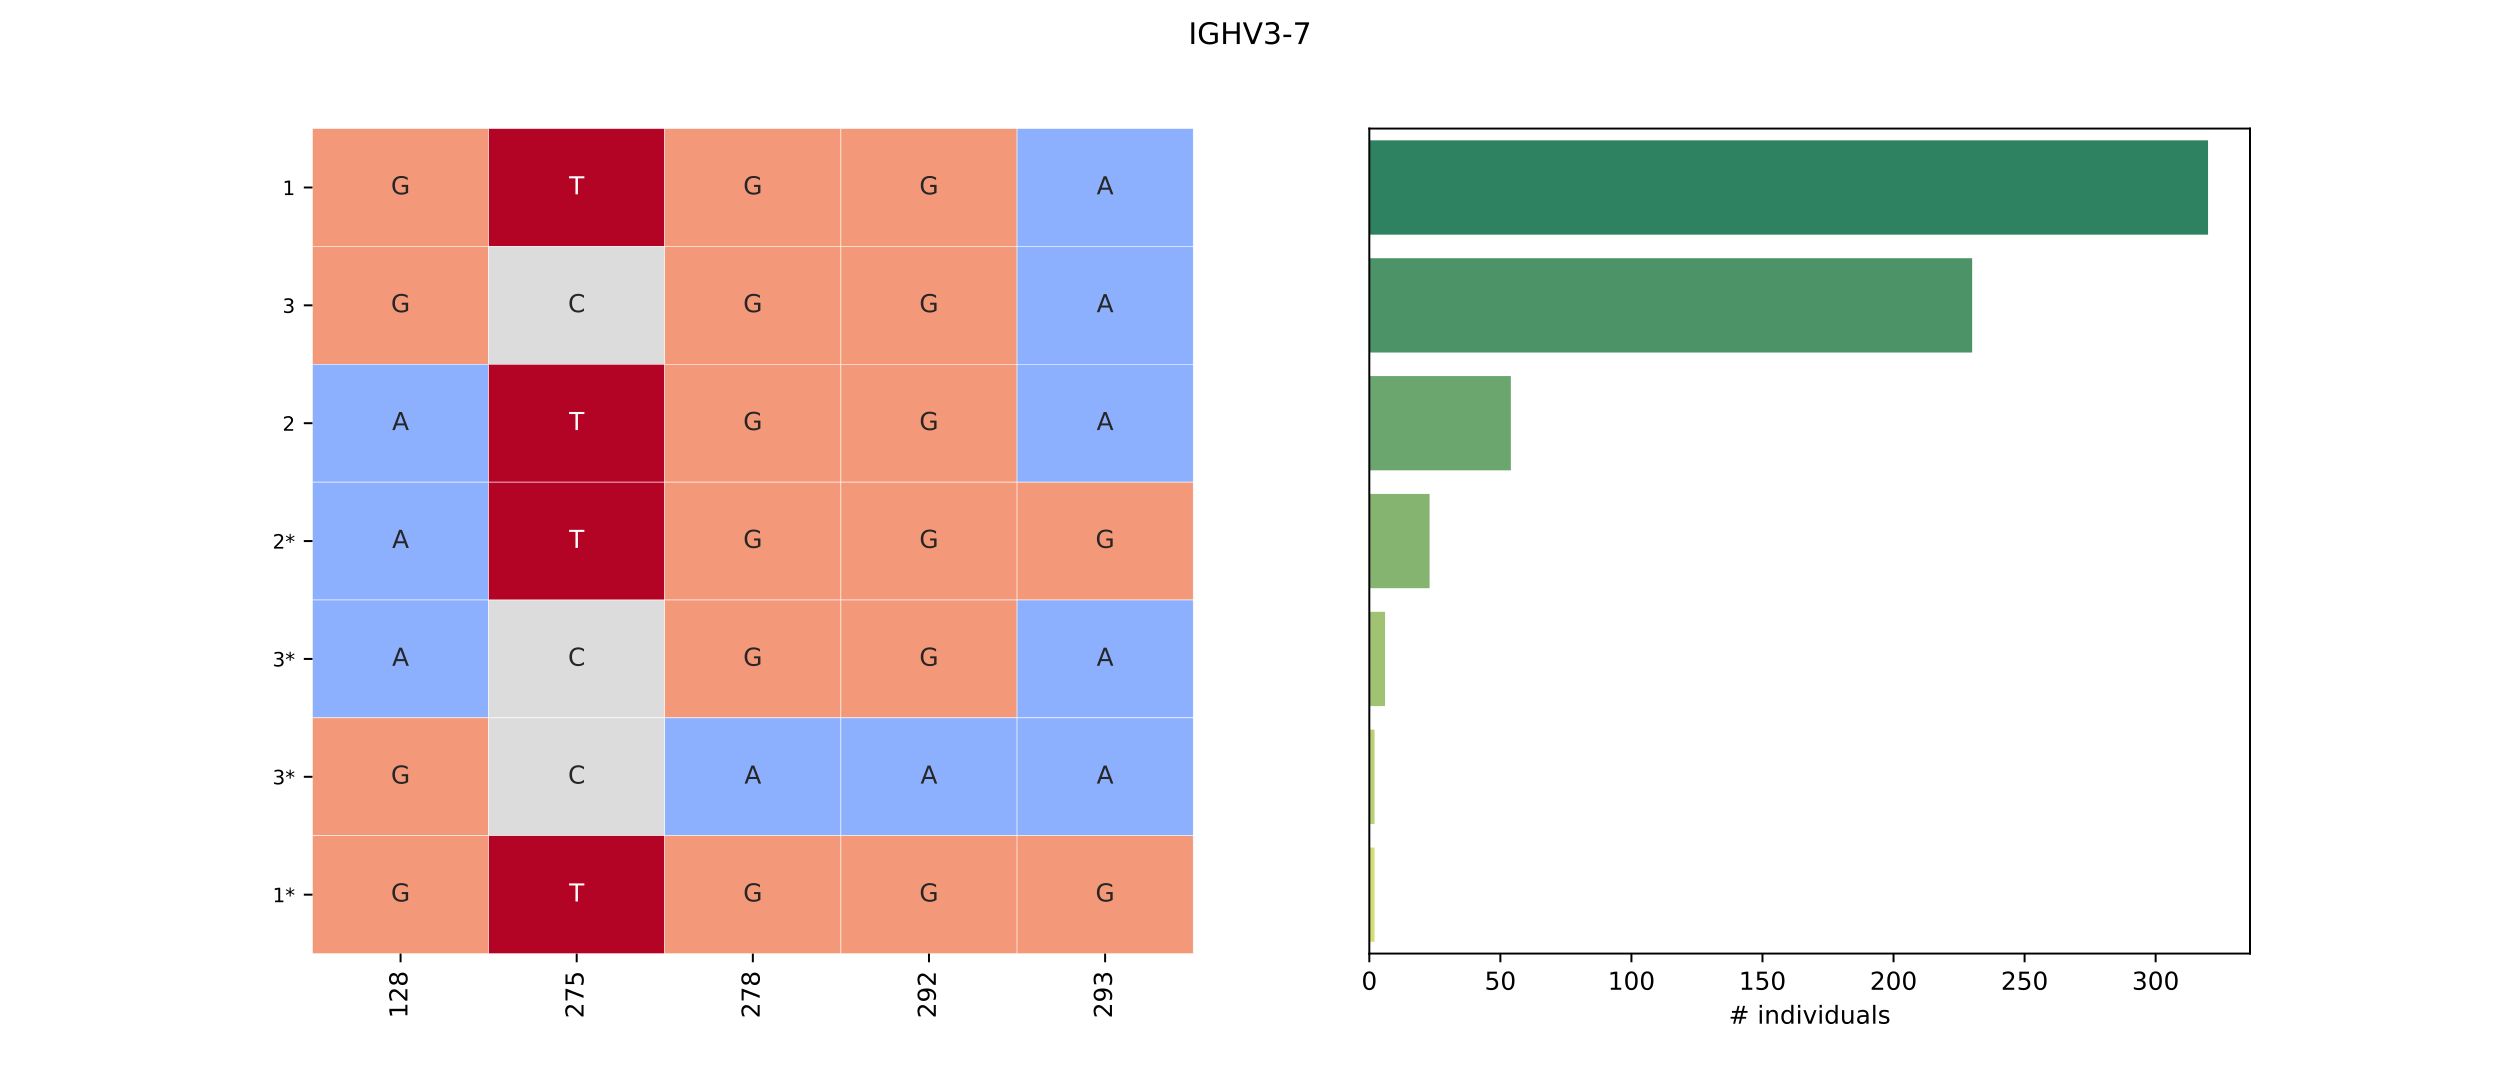 <?xml version="1.0" encoding="utf-8" standalone="no"?>
<!DOCTYPE svg PUBLIC "-//W3C//DTD SVG 1.1//EN"
  "http://www.w3.org/Graphics/SVG/1.1/DTD/svg11.dtd">
<!-- Created with matplotlib (https://matplotlib.org/) -->
<svg height="432pt" version="1.1" viewBox="0 0 1008 432" width="1008pt" xmlns="http://www.w3.org/2000/svg" xmlns:xlink="http://www.w3.org/1999/xlink">
 <defs>
  <style type="text/css">*{stroke-linecap:butt;stroke-linejoin:round;}</style>
 </defs>
 <g id="figure_1">
  <g id="patch_1">
   <path d="M 0 432 
L 1008 432 
L 1008 0 
L 0 0 
z
" style="fill:#ffffff;"/>
  </g>
  <g id="axes_1">
   <g id="patch_2">
    <path d="M 126 384.48 
L 481.091 384.48 
L 481.091 51.84 
L 126 51.84 
z
" style="fill:#ffffff;"/>
   </g>
   <g id="QuadMesh_1">
    <path clip-path="url(#p7ee09f2a8a)" d="M 126 51.84 
L 197.018 51.84 
L 197.018 99.36 
L 126 99.36 
L 126 51.84 
" style="fill:#f4987a;stroke:#ffffff;stroke-width:0.2;"/>
    <path clip-path="url(#p7ee09f2a8a)" d="M 197.018 51.84 
L 268.036 51.84 
L 268.036 99.36 
L 197.018 99.36 
L 197.018 51.84 
" style="fill:#b40426;stroke:#ffffff;stroke-width:0.2;"/>
    <path clip-path="url(#p7ee09f2a8a)" d="M 268.036 51.84 
L 339.055 51.84 
L 339.055 99.36 
L 268.036 99.36 
L 268.036 51.84 
" style="fill:#f4987a;stroke:#ffffff;stroke-width:0.2;"/>
    <path clip-path="url(#p7ee09f2a8a)" d="M 339.055 51.84 
L 410.073 51.84 
L 410.073 99.36 
L 339.055 99.36 
L 339.055 51.84 
" style="fill:#f4987a;stroke:#ffffff;stroke-width:0.2;"/>
    <path clip-path="url(#p7ee09f2a8a)" d="M 410.073 51.84 
L 481.091 51.84 
L 481.091 99.36 
L 410.073 99.36 
L 410.073 51.84 
" style="fill:#8db0fe;stroke:#ffffff;stroke-width:0.2;"/>
    <path clip-path="url(#p7ee09f2a8a)" d="M 126 99.36 
L 197.018 99.36 
L 197.018 146.88 
L 126 146.88 
L 126 99.36 
" style="fill:#f4987a;stroke:#ffffff;stroke-width:0.2;"/>
    <path clip-path="url(#p7ee09f2a8a)" d="M 197.018 99.36 
L 268.036 99.36 
L 268.036 146.88 
L 197.018 146.88 
L 197.018 99.36 
" style="fill:#dddcdc;stroke:#ffffff;stroke-width:0.2;"/>
    <path clip-path="url(#p7ee09f2a8a)" d="M 268.036 99.36 
L 339.055 99.36 
L 339.055 146.88 
L 268.036 146.88 
L 268.036 99.36 
" style="fill:#f4987a;stroke:#ffffff;stroke-width:0.2;"/>
    <path clip-path="url(#p7ee09f2a8a)" d="M 339.055 99.36 
L 410.073 99.36 
L 410.073 146.88 
L 339.055 146.88 
L 339.055 99.36 
" style="fill:#f4987a;stroke:#ffffff;stroke-width:0.2;"/>
    <path clip-path="url(#p7ee09f2a8a)" d="M 410.073 99.36 
L 481.091 99.36 
L 481.091 146.88 
L 410.073 146.88 
L 410.073 99.36 
" style="fill:#8db0fe;stroke:#ffffff;stroke-width:0.2;"/>
    <path clip-path="url(#p7ee09f2a8a)" d="M 126 146.88 
L 197.018 146.88 
L 197.018 194.4 
L 126 194.4 
L 126 146.88 
" style="fill:#8db0fe;stroke:#ffffff;stroke-width:0.2;"/>
    <path clip-path="url(#p7ee09f2a8a)" d="M 197.018 146.88 
L 268.036 146.88 
L 268.036 194.4 
L 197.018 194.4 
L 197.018 146.88 
" style="fill:#b40426;stroke:#ffffff;stroke-width:0.2;"/>
    <path clip-path="url(#p7ee09f2a8a)" d="M 268.036 146.88 
L 339.055 146.88 
L 339.055 194.4 
L 268.036 194.4 
L 268.036 146.88 
" style="fill:#f4987a;stroke:#ffffff;stroke-width:0.2;"/>
    <path clip-path="url(#p7ee09f2a8a)" d="M 339.055 146.88 
L 410.073 146.88 
L 410.073 194.4 
L 339.055 194.4 
L 339.055 146.88 
" style="fill:#f4987a;stroke:#ffffff;stroke-width:0.2;"/>
    <path clip-path="url(#p7ee09f2a8a)" d="M 410.073 146.88 
L 481.091 146.88 
L 481.091 194.4 
L 410.073 194.4 
L 410.073 146.88 
" style="fill:#8db0fe;stroke:#ffffff;stroke-width:0.2;"/>
    <path clip-path="url(#p7ee09f2a8a)" d="M 126 194.4 
L 197.018 194.4 
L 197.018 241.92 
L 126 241.92 
L 126 194.4 
" style="fill:#8db0fe;stroke:#ffffff;stroke-width:0.2;"/>
    <path clip-path="url(#p7ee09f2a8a)" d="M 197.018 194.4 
L 268.036 194.4 
L 268.036 241.92 
L 197.018 241.92 
L 197.018 194.4 
" style="fill:#b40426;stroke:#ffffff;stroke-width:0.2;"/>
    <path clip-path="url(#p7ee09f2a8a)" d="M 268.036 194.4 
L 339.055 194.4 
L 339.055 241.92 
L 268.036 241.92 
L 268.036 194.4 
" style="fill:#f4987a;stroke:#ffffff;stroke-width:0.2;"/>
    <path clip-path="url(#p7ee09f2a8a)" d="M 339.055 194.4 
L 410.073 194.4 
L 410.073 241.92 
L 339.055 241.92 
L 339.055 194.4 
" style="fill:#f4987a;stroke:#ffffff;stroke-width:0.2;"/>
    <path clip-path="url(#p7ee09f2a8a)" d="M 410.073 194.4 
L 481.091 194.4 
L 481.091 241.92 
L 410.073 241.92 
L 410.073 194.4 
" style="fill:#f4987a;stroke:#ffffff;stroke-width:0.2;"/>
    <path clip-path="url(#p7ee09f2a8a)" d="M 126 241.92 
L 197.018 241.92 
L 197.018 289.44 
L 126 289.44 
L 126 241.92 
" style="fill:#8db0fe;stroke:#ffffff;stroke-width:0.2;"/>
    <path clip-path="url(#p7ee09f2a8a)" d="M 197.018 241.92 
L 268.036 241.92 
L 268.036 289.44 
L 197.018 289.44 
L 197.018 241.92 
" style="fill:#dddcdc;stroke:#ffffff;stroke-width:0.2;"/>
    <path clip-path="url(#p7ee09f2a8a)" d="M 268.036 241.92 
L 339.055 241.92 
L 339.055 289.44 
L 268.036 289.44 
L 268.036 241.92 
" style="fill:#f4987a;stroke:#ffffff;stroke-width:0.2;"/>
    <path clip-path="url(#p7ee09f2a8a)" d="M 339.055 241.92 
L 410.073 241.92 
L 410.073 289.44 
L 339.055 289.44 
L 339.055 241.92 
" style="fill:#f4987a;stroke:#ffffff;stroke-width:0.2;"/>
    <path clip-path="url(#p7ee09f2a8a)" d="M 410.073 241.92 
L 481.091 241.92 
L 481.091 289.44 
L 410.073 289.44 
L 410.073 241.92 
" style="fill:#8db0fe;stroke:#ffffff;stroke-width:0.2;"/>
    <path clip-path="url(#p7ee09f2a8a)" d="M 126 289.44 
L 197.018 289.44 
L 197.018 336.96 
L 126 336.96 
L 126 289.44 
" style="fill:#f4987a;stroke:#ffffff;stroke-width:0.2;"/>
    <path clip-path="url(#p7ee09f2a8a)" d="M 197.018 289.44 
L 268.036 289.44 
L 268.036 336.96 
L 197.018 336.96 
L 197.018 289.44 
" style="fill:#dddcdc;stroke:#ffffff;stroke-width:0.2;"/>
    <path clip-path="url(#p7ee09f2a8a)" d="M 268.036 289.44 
L 339.055 289.44 
L 339.055 336.96 
L 268.036 336.96 
L 268.036 289.44 
" style="fill:#8db0fe;stroke:#ffffff;stroke-width:0.2;"/>
    <path clip-path="url(#p7ee09f2a8a)" d="M 339.055 289.44 
L 410.073 289.44 
L 410.073 336.96 
L 339.055 336.96 
L 339.055 289.44 
" style="fill:#8db0fe;stroke:#ffffff;stroke-width:0.2;"/>
    <path clip-path="url(#p7ee09f2a8a)" d="M 410.073 289.44 
L 481.091 289.44 
L 481.091 336.96 
L 410.073 336.96 
L 410.073 289.44 
" style="fill:#8db0fe;stroke:#ffffff;stroke-width:0.2;"/>
    <path clip-path="url(#p7ee09f2a8a)" d="M 126 336.96 
L 197.018 336.96 
L 197.018 384.48 
L 126 384.48 
L 126 336.96 
" style="fill:#f4987a;stroke:#ffffff;stroke-width:0.2;"/>
    <path clip-path="url(#p7ee09f2a8a)" d="M 197.018 336.96 
L 268.036 336.96 
L 268.036 384.48 
L 197.018 384.48 
L 197.018 336.96 
" style="fill:#b40426;stroke:#ffffff;stroke-width:0.2;"/>
    <path clip-path="url(#p7ee09f2a8a)" d="M 268.036 336.96 
L 339.055 336.96 
L 339.055 384.48 
L 268.036 384.48 
L 268.036 336.96 
" style="fill:#f4987a;stroke:#ffffff;stroke-width:0.2;"/>
    <path clip-path="url(#p7ee09f2a8a)" d="M 339.055 336.96 
L 410.073 336.96 
L 410.073 384.48 
L 339.055 384.48 
L 339.055 336.96 
" style="fill:#f4987a;stroke:#ffffff;stroke-width:0.2;"/>
    <path clip-path="url(#p7ee09f2a8a)" d="M 410.073 336.96 
L 481.091 336.96 
L 481.091 384.48 
L 410.073 384.48 
L 410.073 336.96 
" style="fill:#f4987a;stroke:#ffffff;stroke-width:0.2;"/>
   </g>
   <g id="matplotlib.axis_1">
    <g id="xtick_1">
     <g id="line2d_1">
      <defs>
       <path d="M 0 0 
L 0 3.5 
" id="medfc2a1172" style="stroke:#000000;stroke-width:0.8;"/>
      </defs>
      <g>
       <use style="stroke:#000000;stroke-width:0.8;" x="161.509" xlink:href="#medfc2a1172" y="384.48"/>
      </g>
     </g>
     <g id="text_1">
      <!-- 128 -->
      <g transform="translate(164.268 410.567)rotate(-90)scale(0.1 -0.1)">
       <defs>
        <path d="M 12.406 8.297 
L 28.516 8.297 
L 28.516 63.922 
L 10.984 60.406 
L 10.984 69.391 
L 28.422 72.906 
L 38.281 72.906 
L 38.281 8.297 
L 54.391 8.297 
L 54.391 0 
L 12.406 0 
z
" id="DejaVuSans-49"/>
        <path d="M 19.188 8.297 
L 53.609 8.297 
L 53.609 0 
L 7.328 0 
L 7.328 8.297 
Q 12.938 14.109 22.625 23.891 
Q 32.328 33.688 34.812 36.531 
Q 39.547 41.844 41.422 45.531 
Q 43.312 49.219 43.312 52.781 
Q 43.312 58.594 39.234 62.25 
Q 35.156 65.922 28.609 65.922 
Q 23.969 65.922 18.812 64.312 
Q 13.672 62.703 7.812 59.422 
L 7.812 69.391 
Q 13.766 71.781 18.938 73 
Q 24.125 74.219 28.422 74.219 
Q 39.75 74.219 46.484 68.547 
Q 53.219 62.891 53.219 53.422 
Q 53.219 48.922 51.531 44.891 
Q 49.859 40.875 45.406 35.406 
Q 44.188 33.984 37.641 27.219 
Q 31.109 20.453 19.188 8.297 
z
" id="DejaVuSans-50"/>
        <path d="M 31.781 34.625 
Q 24.75 34.625 20.719 30.859 
Q 16.703 27.094 16.703 20.516 
Q 16.703 13.922 20.719 10.156 
Q 24.75 6.391 31.781 6.391 
Q 38.812 6.391 42.859 10.172 
Q 46.922 13.969 46.922 20.516 
Q 46.922 27.094 42.891 30.859 
Q 38.875 34.625 31.781 34.625 
z
M 21.922 38.812 
Q 15.578 40.375 12.031 44.719 
Q 8.5 49.078 8.5 55.328 
Q 8.5 64.062 14.719 69.141 
Q 20.953 74.219 31.781 74.219 
Q 42.672 74.219 48.875 69.141 
Q 55.078 64.062 55.078 55.328 
Q 55.078 49.078 51.531 44.719 
Q 48 40.375 41.703 38.812 
Q 48.828 37.156 52.797 32.312 
Q 56.781 27.484 56.781 20.516 
Q 56.781 9.906 50.312 4.234 
Q 43.844 -1.422 31.781 -1.422 
Q 19.734 -1.422 13.25 4.234 
Q 6.781 9.906 6.781 20.516 
Q 6.781 27.484 10.781 32.312 
Q 14.797 37.156 21.922 38.812 
z
M 18.312 54.391 
Q 18.312 48.734 21.844 45.562 
Q 25.391 42.391 31.781 42.391 
Q 38.141 42.391 41.719 45.562 
Q 45.312 48.734 45.312 54.391 
Q 45.312 60.062 41.719 63.234 
Q 38.141 66.406 31.781 66.406 
Q 25.391 66.406 21.844 63.234 
Q 18.312 60.062 18.312 54.391 
z
" id="DejaVuSans-56"/>
       </defs>
       <use xlink:href="#DejaVuSans-49"/>
       <use x="63.623" xlink:href="#DejaVuSans-50"/>
       <use x="127.246" xlink:href="#DejaVuSans-56"/>
      </g>
     </g>
    </g>
    <g id="xtick_2">
     <g id="line2d_2">
      <g>
       <use style="stroke:#000000;stroke-width:0.8;" x="232.527" xlink:href="#medfc2a1172" y="384.48"/>
      </g>
     </g>
     <g id="text_2">
      <!-- 275 -->
      <g transform="translate(235.287 410.567)rotate(-90)scale(0.1 -0.1)">
       <defs>
        <path d="M 8.203 72.906 
L 55.078 72.906 
L 55.078 68.703 
L 28.609 0 
L 18.312 0 
L 43.219 64.594 
L 8.203 64.594 
z
" id="DejaVuSans-55"/>
        <path d="M 10.797 72.906 
L 49.516 72.906 
L 49.516 64.594 
L 19.828 64.594 
L 19.828 46.734 
Q 21.969 47.469 24.109 47.828 
Q 26.266 48.188 28.422 48.188 
Q 40.625 48.188 47.75 41.5 
Q 54.891 34.812 54.891 23.391 
Q 54.891 11.625 47.562 5.094 
Q 40.234 -1.422 26.906 -1.422 
Q 22.312 -1.422 17.547 -0.641 
Q 12.797 0.141 7.719 1.703 
L 7.719 11.625 
Q 12.109 9.234 16.797 8.062 
Q 21.484 6.891 26.703 6.891 
Q 35.156 6.891 40.078 11.328 
Q 45.016 15.766 45.016 23.391 
Q 45.016 31 40.078 35.438 
Q 35.156 39.891 26.703 39.891 
Q 22.75 39.891 18.812 39.016 
Q 14.891 38.141 10.797 36.281 
z
" id="DejaVuSans-53"/>
       </defs>
       <use xlink:href="#DejaVuSans-50"/>
       <use x="63.623" xlink:href="#DejaVuSans-55"/>
       <use x="127.246" xlink:href="#DejaVuSans-53"/>
      </g>
     </g>
    </g>
    <g id="xtick_3">
     <g id="line2d_3">
      <g>
       <use style="stroke:#000000;stroke-width:0.8;" x="303.545" xlink:href="#medfc2a1172" y="384.48"/>
      </g>
     </g>
     <g id="text_3">
      <!-- 278 -->
      <g transform="translate(306.305 410.567)rotate(-90)scale(0.1 -0.1)">
       <use xlink:href="#DejaVuSans-50"/>
       <use x="63.623" xlink:href="#DejaVuSans-55"/>
       <use x="127.246" xlink:href="#DejaVuSans-56"/>
      </g>
     </g>
    </g>
    <g id="xtick_4">
     <g id="line2d_4">
      <g>
       <use style="stroke:#000000;stroke-width:0.8;" x="374.564" xlink:href="#medfc2a1172" y="384.48"/>
      </g>
     </g>
     <g id="text_4">
      <!-- 292 -->
      <g transform="translate(377.323 410.567)rotate(-90)scale(0.1 -0.1)">
       <defs>
        <path d="M 10.984 1.516 
L 10.984 10.5 
Q 14.703 8.734 18.5 7.812 
Q 22.312 6.891 25.984 6.891 
Q 35.75 6.891 40.891 13.453 
Q 46.047 20.016 46.781 33.406 
Q 43.953 29.203 39.594 26.953 
Q 35.25 24.703 29.984 24.703 
Q 19.047 24.703 12.672 31.312 
Q 6.297 37.938 6.297 49.422 
Q 6.297 60.641 12.938 67.422 
Q 19.578 74.219 30.609 74.219 
Q 43.266 74.219 49.922 64.516 
Q 56.594 54.828 56.594 36.375 
Q 56.594 19.141 48.406 8.859 
Q 40.234 -1.422 26.422 -1.422 
Q 22.703 -1.422 18.891 -0.688 
Q 15.094 0.047 10.984 1.516 
z
M 30.609 32.422 
Q 37.25 32.422 41.125 36.953 
Q 45.016 41.5 45.016 49.422 
Q 45.016 57.281 41.125 61.844 
Q 37.25 66.406 30.609 66.406 
Q 23.969 66.406 20.094 61.844 
Q 16.219 57.281 16.219 49.422 
Q 16.219 41.5 20.094 36.953 
Q 23.969 32.422 30.609 32.422 
z
" id="DejaVuSans-57"/>
       </defs>
       <use xlink:href="#DejaVuSans-50"/>
       <use x="63.623" xlink:href="#DejaVuSans-57"/>
       <use x="127.246" xlink:href="#DejaVuSans-50"/>
      </g>
     </g>
    </g>
    <g id="xtick_5">
     <g id="line2d_5">
      <g>
       <use style="stroke:#000000;stroke-width:0.8;" x="445.582" xlink:href="#medfc2a1172" y="384.48"/>
      </g>
     </g>
     <g id="text_5">
      <!-- 293 -->
      <g transform="translate(448.341 410.567)rotate(-90)scale(0.1 -0.1)">
       <defs>
        <path d="M 40.578 39.312 
Q 47.656 37.797 51.625 33 
Q 55.609 28.219 55.609 21.188 
Q 55.609 10.406 48.188 4.484 
Q 40.766 -1.422 27.094 -1.422 
Q 22.516 -1.422 17.656 -0.516 
Q 12.797 0.391 7.625 2.203 
L 7.625 11.719 
Q 11.719 9.328 16.594 8.109 
Q 21.484 6.891 26.812 6.891 
Q 36.078 6.891 40.938 10.547 
Q 45.797 14.203 45.797 21.188 
Q 45.797 27.641 41.281 31.266 
Q 36.766 34.906 28.719 34.906 
L 20.219 34.906 
L 20.219 43.016 
L 29.109 43.016 
Q 36.375 43.016 40.234 45.922 
Q 44.094 48.828 44.094 54.297 
Q 44.094 59.906 40.109 62.906 
Q 36.141 65.922 28.719 65.922 
Q 24.656 65.922 20.016 65.031 
Q 15.375 64.156 9.812 62.312 
L 9.812 71.094 
Q 15.438 72.656 20.344 73.438 
Q 25.25 74.219 29.594 74.219 
Q 40.828 74.219 47.359 69.109 
Q 53.906 64.016 53.906 55.328 
Q 53.906 49.266 50.438 45.094 
Q 46.969 40.922 40.578 39.312 
z
" id="DejaVuSans-51"/>
       </defs>
       <use xlink:href="#DejaVuSans-50"/>
       <use x="63.623" xlink:href="#DejaVuSans-57"/>
       <use x="127.246" xlink:href="#DejaVuSans-51"/>
      </g>
     </g>
    </g>
   </g>
   <g id="matplotlib.axis_2">
    <g id="ytick_1">
     <g id="line2d_6">
      <defs>
       <path d="M 0 0 
L -3.5 0 
" id="m02f286078f" style="stroke:#000000;stroke-width:0.8;"/>
      </defs>
      <g>
       <use style="stroke:#000000;stroke-width:0.8;" x="126" xlink:href="#m02f286078f" y="75.6"/>
      </g>
     </g>
     <g id="text_6">
      <!-- 1 -->
      <g transform="translate(113.91 78.639)scale(0.08 -0.08)">
       <use xlink:href="#DejaVuSans-49"/>
      </g>
     </g>
    </g>
    <g id="ytick_2">
     <g id="line2d_7">
      <g>
       <use style="stroke:#000000;stroke-width:0.8;" x="126" xlink:href="#m02f286078f" y="123.12"/>
      </g>
     </g>
     <g id="text_7">
      <!-- 3 -->
      <g transform="translate(113.91 126.159)scale(0.08 -0.08)">
       <use xlink:href="#DejaVuSans-51"/>
      </g>
     </g>
    </g>
    <g id="ytick_3">
     <g id="line2d_8">
      <g>
       <use style="stroke:#000000;stroke-width:0.8;" x="126" xlink:href="#m02f286078f" y="170.64"/>
      </g>
     </g>
     <g id="text_8">
      <!-- 2 -->
      <g transform="translate(113.91 173.679)scale(0.08 -0.08)">
       <use xlink:href="#DejaVuSans-50"/>
      </g>
     </g>
    </g>
    <g id="ytick_4">
     <g id="line2d_9">
      <g>
       <use style="stroke:#000000;stroke-width:0.8;" x="126" xlink:href="#m02f286078f" y="218.16"/>
      </g>
     </g>
     <g id="text_9">
      <!-- 2* -->
      <g transform="translate(109.91 221.199)scale(0.08 -0.08)">
       <defs>
        <path d="M 47.016 60.891 
L 29.5 51.422 
L 47.016 41.891 
L 44.188 37.109 
L 27.781 47.016 
L 27.781 28.609 
L 22.219 28.609 
L 22.219 47.016 
L 5.812 37.109 
L 2.984 41.891 
L 20.516 51.422 
L 2.984 60.891 
L 5.812 65.719 
L 22.219 55.812 
L 22.219 74.219 
L 27.781 74.219 
L 27.781 55.812 
L 44.188 65.719 
z
" id="DejaVuSans-42"/>
       </defs>
       <use xlink:href="#DejaVuSans-50"/>
       <use x="63.623" xlink:href="#DejaVuSans-42"/>
      </g>
     </g>
    </g>
    <g id="ytick_5">
     <g id="line2d_10">
      <g>
       <use style="stroke:#000000;stroke-width:0.8;" x="126" xlink:href="#m02f286078f" y="265.68"/>
      </g>
     </g>
     <g id="text_10">
      <!-- 3* -->
      <g transform="translate(109.91 268.719)scale(0.08 -0.08)">
       <use xlink:href="#DejaVuSans-51"/>
       <use x="63.623" xlink:href="#DejaVuSans-42"/>
      </g>
     </g>
    </g>
    <g id="ytick_6">
     <g id="line2d_11">
      <g>
       <use style="stroke:#000000;stroke-width:0.8;" x="126" xlink:href="#m02f286078f" y="313.2"/>
      </g>
     </g>
     <g id="text_11">
      <!-- 3* -->
      <g transform="translate(109.91 316.239)scale(0.08 -0.08)">
       <use xlink:href="#DejaVuSans-51"/>
       <use x="63.623" xlink:href="#DejaVuSans-42"/>
      </g>
     </g>
    </g>
    <g id="ytick_7">
     <g id="line2d_12">
      <g>
       <use style="stroke:#000000;stroke-width:0.8;" x="126" xlink:href="#m02f286078f" y="360.72"/>
      </g>
     </g>
     <g id="text_12">
      <!-- 1* -->
      <g transform="translate(109.91 363.759)scale(0.08 -0.08)">
       <use xlink:href="#DejaVuSans-49"/>
       <use x="63.623" xlink:href="#DejaVuSans-42"/>
      </g>
     </g>
    </g>
   </g>
   <g id="text_13">
    <!-- G -->
    <g style="fill:#262626;" transform="translate(157.635 78.359)scale(0.1 -0.1)">
     <defs>
      <path d="M 59.516 10.406 
L 59.516 29.984 
L 43.406 29.984 
L 43.406 38.094 
L 69.281 38.094 
L 69.281 6.781 
Q 63.578 2.734 56.688 0.656 
Q 49.812 -1.422 42 -1.422 
Q 24.906 -1.422 15.25 8.562 
Q 5.609 18.562 5.609 36.375 
Q 5.609 54.25 15.25 64.234 
Q 24.906 74.219 42 74.219 
Q 49.125 74.219 55.547 72.453 
Q 61.969 70.703 67.391 67.281 
L 67.391 56.781 
Q 61.922 61.422 55.766 63.766 
Q 49.609 66.109 42.828 66.109 
Q 29.438 66.109 22.719 58.641 
Q 16.016 51.172 16.016 36.375 
Q 16.016 21.625 22.719 14.156 
Q 29.438 6.688 42.828 6.688 
Q 48.047 6.688 52.141 7.594 
Q 56.25 8.5 59.516 10.406 
z
" id="DejaVuSans-71"/>
     </defs>
     <use xlink:href="#DejaVuSans-71"/>
    </g>
   </g>
   <g id="text_14">
    <!-- T -->
    <g style="fill:#ffffff;" transform="translate(229.473 78.359)scale(0.1 -0.1)">
     <defs>
      <path d="M -0.297 72.906 
L 61.375 72.906 
L 61.375 64.594 
L 35.5 64.594 
L 35.5 0 
L 25.594 0 
L 25.594 64.594 
L -0.297 64.594 
z
" id="DejaVuSans-84"/>
     </defs>
     <use xlink:href="#DejaVuSans-84"/>
    </g>
   </g>
   <g id="text_15">
    <!-- G -->
    <g style="fill:#262626;" transform="translate(299.671 78.359)scale(0.1 -0.1)">
     <use xlink:href="#DejaVuSans-71"/>
    </g>
   </g>
   <g id="text_16">
    <!-- G -->
    <g style="fill:#262626;" transform="translate(370.689 78.359)scale(0.1 -0.1)">
     <use xlink:href="#DejaVuSans-71"/>
    </g>
   </g>
   <g id="text_17">
    <!-- A -->
    <g style="fill:#262626;" transform="translate(442.162 78.359)scale(0.1 -0.1)">
     <defs>
      <path d="M 34.188 63.188 
L 20.797 26.906 
L 47.609 26.906 
z
M 28.609 72.906 
L 39.797 72.906 
L 67.578 0 
L 57.328 0 
L 50.688 18.703 
L 17.828 18.703 
L 11.188 0 
L 0.781 0 
z
" id="DejaVuSans-65"/>
     </defs>
     <use xlink:href="#DejaVuSans-65"/>
    </g>
   </g>
   <g id="text_18">
    <!-- G -->
    <g style="fill:#262626;" transform="translate(157.635 125.879)scale(0.1 -0.1)">
     <use xlink:href="#DejaVuSans-71"/>
    </g>
   </g>
   <g id="text_19">
    <!-- C -->
    <g style="fill:#262626;" transform="translate(229.036 125.879)scale(0.1 -0.1)">
     <defs>
      <path d="M 64.406 67.281 
L 64.406 56.891 
Q 59.422 61.531 53.781 63.812 
Q 48.141 66.109 41.797 66.109 
Q 29.297 66.109 22.656 58.469 
Q 16.016 50.828 16.016 36.375 
Q 16.016 21.969 22.656 14.328 
Q 29.297 6.688 41.797 6.688 
Q 48.141 6.688 53.781 8.984 
Q 59.422 11.281 64.406 15.922 
L 64.406 5.609 
Q 59.234 2.094 53.438 0.328 
Q 47.656 -1.422 41.219 -1.422 
Q 24.656 -1.422 15.125 8.703 
Q 5.609 18.844 5.609 36.375 
Q 5.609 53.953 15.125 64.078 
Q 24.656 74.219 41.219 74.219 
Q 47.75 74.219 53.531 72.484 
Q 59.328 70.75 64.406 67.281 
z
" id="DejaVuSans-67"/>
     </defs>
     <use xlink:href="#DejaVuSans-67"/>
    </g>
   </g>
   <g id="text_20">
    <!-- G -->
    <g style="fill:#262626;" transform="translate(299.671 125.879)scale(0.1 -0.1)">
     <use xlink:href="#DejaVuSans-71"/>
    </g>
   </g>
   <g id="text_21">
    <!-- G -->
    <g style="fill:#262626;" transform="translate(370.689 125.879)scale(0.1 -0.1)">
     <use xlink:href="#DejaVuSans-71"/>
    </g>
   </g>
   <g id="text_22">
    <!-- A -->
    <g style="fill:#262626;" transform="translate(442.162 125.879)scale(0.1 -0.1)">
     <use xlink:href="#DejaVuSans-65"/>
    </g>
   </g>
   <g id="text_23">
    <!-- A -->
    <g style="fill:#262626;" transform="translate(158.089 173.399)scale(0.1 -0.1)">
     <use xlink:href="#DejaVuSans-65"/>
    </g>
   </g>
   <g id="text_24">
    <!-- T -->
    <g style="fill:#ffffff;" transform="translate(229.473 173.399)scale(0.1 -0.1)">
     <use xlink:href="#DejaVuSans-84"/>
    </g>
   </g>
   <g id="text_25">
    <!-- G -->
    <g style="fill:#262626;" transform="translate(299.671 173.399)scale(0.1 -0.1)">
     <use xlink:href="#DejaVuSans-71"/>
    </g>
   </g>
   <g id="text_26">
    <!-- G -->
    <g style="fill:#262626;" transform="translate(370.689 173.399)scale(0.1 -0.1)">
     <use xlink:href="#DejaVuSans-71"/>
    </g>
   </g>
   <g id="text_27">
    <!-- A -->
    <g style="fill:#262626;" transform="translate(442.162 173.399)scale(0.1 -0.1)">
     <use xlink:href="#DejaVuSans-65"/>
    </g>
   </g>
   <g id="text_28">
    <!-- A -->
    <g style="fill:#262626;" transform="translate(158.089 220.919)scale(0.1 -0.1)">
     <use xlink:href="#DejaVuSans-65"/>
    </g>
   </g>
   <g id="text_29">
    <!-- T -->
    <g style="fill:#ffffff;" transform="translate(229.473 220.919)scale(0.1 -0.1)">
     <use xlink:href="#DejaVuSans-84"/>
    </g>
   </g>
   <g id="text_30">
    <!-- G -->
    <g style="fill:#262626;" transform="translate(299.671 220.919)scale(0.1 -0.1)">
     <use xlink:href="#DejaVuSans-71"/>
    </g>
   </g>
   <g id="text_31">
    <!-- G -->
    <g style="fill:#262626;" transform="translate(370.689 220.919)scale(0.1 -0.1)">
     <use xlink:href="#DejaVuSans-71"/>
    </g>
   </g>
   <g id="text_32">
    <!-- G -->
    <g style="fill:#262626;" transform="translate(441.708 220.919)scale(0.1 -0.1)">
     <use xlink:href="#DejaVuSans-71"/>
    </g>
   </g>
   <g id="text_33">
    <!-- A -->
    <g style="fill:#262626;" transform="translate(158.089 268.439)scale(0.1 -0.1)">
     <use xlink:href="#DejaVuSans-65"/>
    </g>
   </g>
   <g id="text_34">
    <!-- C -->
    <g style="fill:#262626;" transform="translate(229.036 268.439)scale(0.1 -0.1)">
     <use xlink:href="#DejaVuSans-67"/>
    </g>
   </g>
   <g id="text_35">
    <!-- G -->
    <g style="fill:#262626;" transform="translate(299.671 268.439)scale(0.1 -0.1)">
     <use xlink:href="#DejaVuSans-71"/>
    </g>
   </g>
   <g id="text_36">
    <!-- G -->
    <g style="fill:#262626;" transform="translate(370.689 268.439)scale(0.1 -0.1)">
     <use xlink:href="#DejaVuSans-71"/>
    </g>
   </g>
   <g id="text_37">
    <!-- A -->
    <g style="fill:#262626;" transform="translate(442.162 268.439)scale(0.1 -0.1)">
     <use xlink:href="#DejaVuSans-65"/>
    </g>
   </g>
   <g id="text_38">
    <!-- G -->
    <g style="fill:#262626;" transform="translate(157.635 315.959)scale(0.1 -0.1)">
     <use xlink:href="#DejaVuSans-71"/>
    </g>
   </g>
   <g id="text_39">
    <!-- C -->
    <g style="fill:#262626;" transform="translate(229.036 315.959)scale(0.1 -0.1)">
     <use xlink:href="#DejaVuSans-67"/>
    </g>
   </g>
   <g id="text_40">
    <!-- A -->
    <g style="fill:#262626;" transform="translate(300.125 315.959)scale(0.1 -0.1)">
     <use xlink:href="#DejaVuSans-65"/>
    </g>
   </g>
   <g id="text_41">
    <!-- A -->
    <g style="fill:#262626;" transform="translate(371.143 315.959)scale(0.1 -0.1)">
     <use xlink:href="#DejaVuSans-65"/>
    </g>
   </g>
   <g id="text_42">
    <!-- A -->
    <g style="fill:#262626;" transform="translate(442.162 315.959)scale(0.1 -0.1)">
     <use xlink:href="#DejaVuSans-65"/>
    </g>
   </g>
   <g id="text_43">
    <!-- G -->
    <g style="fill:#262626;" transform="translate(157.635 363.479)scale(0.1 -0.1)">
     <use xlink:href="#DejaVuSans-71"/>
    </g>
   </g>
   <g id="text_44">
    <!-- T -->
    <g style="fill:#ffffff;" transform="translate(229.473 363.479)scale(0.1 -0.1)">
     <use xlink:href="#DejaVuSans-84"/>
    </g>
   </g>
   <g id="text_45">
    <!-- G -->
    <g style="fill:#262626;" transform="translate(299.671 363.479)scale(0.1 -0.1)">
     <use xlink:href="#DejaVuSans-71"/>
    </g>
   </g>
   <g id="text_46">
    <!-- G -->
    <g style="fill:#262626;" transform="translate(370.689 363.479)scale(0.1 -0.1)">
     <use xlink:href="#DejaVuSans-71"/>
    </g>
   </g>
   <g id="text_47">
    <!-- G -->
    <g style="fill:#262626;" transform="translate(441.708 363.479)scale(0.1 -0.1)">
     <use xlink:href="#DejaVuSans-71"/>
    </g>
   </g>
  </g>
  <g id="axes_2">
   <g id="patch_3">
    <path d="M 552.109 384.48 
L 907.2 384.48 
L 907.2 51.84 
L 552.109 51.84 
z
" style="fill:#ffffff;"/>
   </g>
   <g id="patch_4">
    <path clip-path="url(#p7a39894265)" d="M 552.109 56.592 
L 890.291 56.592 
L 890.291 94.608 
L 552.109 94.608 
z
" style="fill:#2e8262;"/>
   </g>
   <g id="patch_5">
    <path clip-path="url(#p7a39894265)" d="M 552.109 104.112 
L 795.177 104.112 
L 795.177 142.128 
L 552.109 142.128 
z
" style="fill:#4c9468;"/>
   </g>
   <g id="patch_6">
    <path clip-path="url(#p7a39894265)" d="M 552.109 151.632 
L 609.177 151.632 
L 609.177 189.648 
L 552.109 189.648 
z
" style="fill:#6aa66e;"/>
   </g>
   <g id="patch_7">
    <path clip-path="url(#p7a39894265)" d="M 552.109 199.152 
L 576.416 199.152 
L 576.416 237.168 
L 552.109 237.168 
z
" style="fill:#85b471;"/>
   </g>
   <g id="patch_8">
    <path clip-path="url(#p7a39894265)" d="M 552.109 246.672 
L 558.45 246.672 
L 558.45 284.688 
L 552.109 284.688 
z
" style="fill:#9fc273;"/>
   </g>
   <g id="patch_9">
    <path clip-path="url(#p7a39894265)" d="M 552.109 294.192 
L 554.223 294.192 
L 554.223 332.208 
L 552.109 332.208 
z
" style="fill:#b9d075;"/>
   </g>
   <g id="patch_10">
    <path clip-path="url(#p7a39894265)" d="M 552.109 341.712 
L 554.223 341.712 
L 554.223 379.728 
L 552.109 379.728 
z
" style="fill:#d3de77;"/>
   </g>
   <g id="matplotlib.axis_3">
    <g id="xtick_6">
     <g id="line2d_13">
      <g>
       <use style="stroke:#000000;stroke-width:0.8;" x="552.109" xlink:href="#medfc2a1172" y="384.48"/>
      </g>
     </g>
     <g id="text_48">
      <!-- 0 -->
      <g transform="translate(548.928 399.078)scale(0.1 -0.1)">
       <defs>
        <path d="M 31.781 66.406 
Q 24.172 66.406 20.328 58.906 
Q 16.5 51.422 16.5 36.375 
Q 16.5 21.391 20.328 13.891 
Q 24.172 6.391 31.781 6.391 
Q 39.453 6.391 43.281 13.891 
Q 47.125 21.391 47.125 36.375 
Q 47.125 51.422 43.281 58.906 
Q 39.453 66.406 31.781 66.406 
z
M 31.781 74.219 
Q 44.047 74.219 50.516 64.516 
Q 56.984 54.828 56.984 36.375 
Q 56.984 17.969 50.516 8.266 
Q 44.047 -1.422 31.781 -1.422 
Q 19.531 -1.422 13.062 8.266 
Q 6.594 17.969 6.594 36.375 
Q 6.594 54.828 13.062 64.516 
Q 19.531 74.219 31.781 74.219 
z
" id="DejaVuSans-48"/>
       </defs>
       <use xlink:href="#DejaVuSans-48"/>
      </g>
     </g>
    </g>
    <g id="xtick_7">
     <g id="line2d_14">
      <g>
       <use style="stroke:#000000;stroke-width:0.8;" x="604.95" xlink:href="#medfc2a1172" y="384.48"/>
      </g>
     </g>
     <g id="text_49">
      <!-- 50 -->
      <g transform="translate(598.587 399.078)scale(0.1 -0.1)">
       <use xlink:href="#DejaVuSans-53"/>
       <use x="63.623" xlink:href="#DejaVuSans-48"/>
      </g>
     </g>
    </g>
    <g id="xtick_8">
     <g id="line2d_15">
      <g>
       <use style="stroke:#000000;stroke-width:0.8;" x="657.791" xlink:href="#medfc2a1172" y="384.48"/>
      </g>
     </g>
     <g id="text_50">
      <!-- 100 -->
      <g transform="translate(648.247 399.078)scale(0.1 -0.1)">
       <use xlink:href="#DejaVuSans-49"/>
       <use x="63.623" xlink:href="#DejaVuSans-48"/>
       <use x="127.246" xlink:href="#DejaVuSans-48"/>
      </g>
     </g>
    </g>
    <g id="xtick_9">
     <g id="line2d_16">
      <g>
       <use style="stroke:#000000;stroke-width:0.8;" x="710.632" xlink:href="#medfc2a1172" y="384.48"/>
      </g>
     </g>
     <g id="text_51">
      <!-- 150 -->
      <g transform="translate(701.088 399.078)scale(0.1 -0.1)">
       <use xlink:href="#DejaVuSans-49"/>
       <use x="63.623" xlink:href="#DejaVuSans-53"/>
       <use x="127.246" xlink:href="#DejaVuSans-48"/>
      </g>
     </g>
    </g>
    <g id="xtick_10">
     <g id="line2d_17">
      <g>
       <use style="stroke:#000000;stroke-width:0.8;" x="763.473" xlink:href="#medfc2a1172" y="384.48"/>
      </g>
     </g>
     <g id="text_52">
      <!-- 200 -->
      <g transform="translate(753.929 399.078)scale(0.1 -0.1)">
       <use xlink:href="#DejaVuSans-50"/>
       <use x="63.623" xlink:href="#DejaVuSans-48"/>
       <use x="127.246" xlink:href="#DejaVuSans-48"/>
      </g>
     </g>
    </g>
    <g id="xtick_11">
     <g id="line2d_18">
      <g>
       <use style="stroke:#000000;stroke-width:0.8;" x="816.314" xlink:href="#medfc2a1172" y="384.48"/>
      </g>
     </g>
     <g id="text_53">
      <!-- 250 -->
      <g transform="translate(806.77 399.078)scale(0.1 -0.1)">
       <use xlink:href="#DejaVuSans-50"/>
       <use x="63.623" xlink:href="#DejaVuSans-53"/>
       <use x="127.246" xlink:href="#DejaVuSans-48"/>
      </g>
     </g>
    </g>
    <g id="xtick_12">
     <g id="line2d_19">
      <g>
       <use style="stroke:#000000;stroke-width:0.8;" x="869.155" xlink:href="#medfc2a1172" y="384.48"/>
      </g>
     </g>
     <g id="text_54">
      <!-- 300 -->
      <g transform="translate(859.611 399.078)scale(0.1 -0.1)">
       <use xlink:href="#DejaVuSans-51"/>
       <use x="63.623" xlink:href="#DejaVuSans-48"/>
       <use x="127.246" xlink:href="#DejaVuSans-48"/>
      </g>
     </g>
    </g>
    <g id="text_55">
     <!-- # individuals -->
     <g transform="translate(697.005 412.757)scale(0.1 -0.1)">
      <defs>
       <path d="M 51.125 44 
L 36.922 44 
L 32.812 27.688 
L 47.125 27.688 
z
M 43.797 71.781 
L 38.719 51.516 
L 52.984 51.516 
L 58.109 71.781 
L 65.922 71.781 
L 60.891 51.516 
L 76.125 51.516 
L 76.125 44 
L 58.984 44 
L 54.984 27.688 
L 70.516 27.688 
L 70.516 20.219 
L 53.078 20.219 
L 48 0 
L 40.188 0 
L 45.219 20.219 
L 30.906 20.219 
L 25.875 0 
L 18.016 0 
L 23.094 20.219 
L 7.719 20.219 
L 7.719 27.688 
L 24.906 27.688 
L 29 44 
L 13.281 44 
L 13.281 51.516 
L 30.906 51.516 
L 35.891 71.781 
z
" id="DejaVuSans-35"/>
       <path id="DejaVuSans-32"/>
       <path d="M 9.422 54.688 
L 18.406 54.688 
L 18.406 0 
L 9.422 0 
z
M 9.422 75.984 
L 18.406 75.984 
L 18.406 64.594 
L 9.422 64.594 
z
" id="DejaVuSans-105"/>
       <path d="M 54.891 33.016 
L 54.891 0 
L 45.906 0 
L 45.906 32.719 
Q 45.906 40.484 42.875 44.328 
Q 39.844 48.188 33.797 48.188 
Q 26.516 48.188 22.312 43.547 
Q 18.109 38.922 18.109 30.906 
L 18.109 0 
L 9.078 0 
L 9.078 54.688 
L 18.109 54.688 
L 18.109 46.188 
Q 21.344 51.125 25.703 53.562 
Q 30.078 56 35.797 56 
Q 45.219 56 50.047 50.172 
Q 54.891 44.344 54.891 33.016 
z
" id="DejaVuSans-110"/>
       <path d="M 45.406 46.391 
L 45.406 75.984 
L 54.391 75.984 
L 54.391 0 
L 45.406 0 
L 45.406 8.203 
Q 42.578 3.328 38.25 0.953 
Q 33.938 -1.422 27.875 -1.422 
Q 17.969 -1.422 11.734 6.484 
Q 5.516 14.406 5.516 27.297 
Q 5.516 40.188 11.734 48.094 
Q 17.969 56 27.875 56 
Q 33.938 56 38.25 53.625 
Q 42.578 51.266 45.406 46.391 
z
M 14.797 27.297 
Q 14.797 17.391 18.875 11.75 
Q 22.953 6.109 30.078 6.109 
Q 37.203 6.109 41.297 11.75 
Q 45.406 17.391 45.406 27.297 
Q 45.406 37.203 41.297 42.844 
Q 37.203 48.484 30.078 48.484 
Q 22.953 48.484 18.875 42.844 
Q 14.797 37.203 14.797 27.297 
z
" id="DejaVuSans-100"/>
       <path d="M 2.984 54.688 
L 12.5 54.688 
L 29.594 8.797 
L 46.688 54.688 
L 56.203 54.688 
L 35.688 0 
L 23.484 0 
z
" id="DejaVuSans-118"/>
       <path d="M 8.5 21.578 
L 8.5 54.688 
L 17.484 54.688 
L 17.484 21.922 
Q 17.484 14.156 20.5 10.266 
Q 23.531 6.391 29.594 6.391 
Q 36.859 6.391 41.078 11.031 
Q 45.312 15.672 45.312 23.688 
L 45.312 54.688 
L 54.297 54.688 
L 54.297 0 
L 45.312 0 
L 45.312 8.406 
Q 42.047 3.422 37.719 1 
Q 33.406 -1.422 27.688 -1.422 
Q 18.266 -1.422 13.375 4.438 
Q 8.5 10.297 8.5 21.578 
z
M 31.109 56 
z
" id="DejaVuSans-117"/>
       <path d="M 34.281 27.484 
Q 23.391 27.484 19.188 25 
Q 14.984 22.516 14.984 16.5 
Q 14.984 11.719 18.141 8.906 
Q 21.297 6.109 26.703 6.109 
Q 34.188 6.109 38.703 11.406 
Q 43.219 16.703 43.219 25.484 
L 43.219 27.484 
z
M 52.203 31.203 
L 52.203 0 
L 43.219 0 
L 43.219 8.297 
Q 40.141 3.328 35.547 0.953 
Q 30.953 -1.422 24.312 -1.422 
Q 15.922 -1.422 10.953 3.297 
Q 6 8.016 6 15.922 
Q 6 25.141 12.172 29.828 
Q 18.359 34.516 30.609 34.516 
L 43.219 34.516 
L 43.219 35.406 
Q 43.219 41.609 39.141 45 
Q 35.062 48.391 27.688 48.391 
Q 23 48.391 18.547 47.266 
Q 14.109 46.141 10.016 43.891 
L 10.016 52.203 
Q 14.938 54.109 19.578 55.047 
Q 24.219 56 28.609 56 
Q 40.484 56 46.344 49.844 
Q 52.203 43.703 52.203 31.203 
z
" id="DejaVuSans-97"/>
       <path d="M 9.422 75.984 
L 18.406 75.984 
L 18.406 0 
L 9.422 0 
z
" id="DejaVuSans-108"/>
       <path d="M 44.281 53.078 
L 44.281 44.578 
Q 40.484 46.531 36.375 47.5 
Q 32.281 48.484 27.875 48.484 
Q 21.188 48.484 17.844 46.438 
Q 14.5 44.391 14.5 40.281 
Q 14.5 37.156 16.891 35.375 
Q 19.281 33.594 26.516 31.984 
L 29.594 31.297 
Q 39.156 29.25 43.188 25.516 
Q 47.219 21.781 47.219 15.094 
Q 47.219 7.469 41.188 3.016 
Q 35.156 -1.422 24.609 -1.422 
Q 20.219 -1.422 15.453 -0.562 
Q 10.688 0.297 5.422 2 
L 5.422 11.281 
Q 10.406 8.688 15.234 7.391 
Q 20.062 6.109 24.812 6.109 
Q 31.156 6.109 34.562 8.281 
Q 37.984 10.453 37.984 14.406 
Q 37.984 18.062 35.516 20.016 
Q 33.062 21.969 24.703 23.781 
L 21.578 24.516 
Q 13.234 26.266 9.516 29.906 
Q 5.812 33.547 5.812 39.891 
Q 5.812 47.609 11.281 51.797 
Q 16.75 56 26.812 56 
Q 31.781 56 36.172 55.266 
Q 40.578 54.547 44.281 53.078 
z
" id="DejaVuSans-115"/>
      </defs>
      <use xlink:href="#DejaVuSans-35"/>
      <use x="83.789" xlink:href="#DejaVuSans-32"/>
      <use x="115.576" xlink:href="#DejaVuSans-105"/>
      <use x="143.359" xlink:href="#DejaVuSans-110"/>
      <use x="206.738" xlink:href="#DejaVuSans-100"/>
      <use x="270.215" xlink:href="#DejaVuSans-105"/>
      <use x="297.998" xlink:href="#DejaVuSans-118"/>
      <use x="357.178" xlink:href="#DejaVuSans-105"/>
      <use x="384.961" xlink:href="#DejaVuSans-100"/>
      <use x="448.438" xlink:href="#DejaVuSans-117"/>
      <use x="511.816" xlink:href="#DejaVuSans-97"/>
      <use x="573.096" xlink:href="#DejaVuSans-108"/>
      <use x="600.879" xlink:href="#DejaVuSans-115"/>
     </g>
    </g>
   </g>
   <g id="matplotlib.axis_4"/>
   <g id="line2d_20">
    <path clip-path="url(#p7a39894265)" d="M 0 0 
" style="fill:none;stroke:#424242;stroke-linecap:square;stroke-width:2.7;"/>
   </g>
   <g id="line2d_21">
    <path clip-path="url(#p7a39894265)" d="M 0 0 
" style="fill:none;stroke:#424242;stroke-linecap:square;stroke-width:2.7;"/>
   </g>
   <g id="line2d_22">
    <path clip-path="url(#p7a39894265)" d="M 0 0 
" style="fill:none;stroke:#424242;stroke-linecap:square;stroke-width:2.7;"/>
   </g>
   <g id="line2d_23">
    <path clip-path="url(#p7a39894265)" d="M 0 0 
" style="fill:none;stroke:#424242;stroke-linecap:square;stroke-width:2.7;"/>
   </g>
   <g id="line2d_24">
    <path clip-path="url(#p7a39894265)" d="M 0 0 
" style="fill:none;stroke:#424242;stroke-linecap:square;stroke-width:2.7;"/>
   </g>
   <g id="line2d_25">
    <path clip-path="url(#p7a39894265)" d="M 0 0 
" style="fill:none;stroke:#424242;stroke-linecap:square;stroke-width:2.7;"/>
   </g>
   <g id="line2d_26">
    <path clip-path="url(#p7a39894265)" d="M 0 0 
" style="fill:none;stroke:#424242;stroke-linecap:square;stroke-width:2.7;"/>
   </g>
   <g id="patch_11">
    <path d="M 552.109 384.48 
L 552.109 51.84 
" style="fill:none;stroke:#000000;stroke-linecap:square;stroke-linejoin:miter;stroke-width:0.8;"/>
   </g>
   <g id="patch_12">
    <path d="M 907.2 384.48 
L 907.2 51.84 
" style="fill:none;stroke:#000000;stroke-linecap:square;stroke-linejoin:miter;stroke-width:0.8;"/>
   </g>
   <g id="patch_13">
    <path d="M 552.109 384.48 
L 907.2 384.48 
" style="fill:none;stroke:#000000;stroke-linecap:square;stroke-linejoin:miter;stroke-width:0.8;"/>
   </g>
   <g id="patch_14">
    <path d="M 552.109 51.84 
L 907.2 51.84 
" style="fill:none;stroke:#000000;stroke-linecap:square;stroke-linejoin:miter;stroke-width:0.8;"/>
   </g>
  </g>
  <g id="text_56">
   <!-- IGHV3-7 -->
   <g transform="translate(479.165 17.758)scale(0.12 -0.12)">
    <defs>
     <path d="M 9.812 72.906 
L 19.672 72.906 
L 19.672 0 
L 9.812 0 
z
" id="DejaVuSans-73"/>
     <path d="M 9.812 72.906 
L 19.672 72.906 
L 19.672 43.016 
L 55.516 43.016 
L 55.516 72.906 
L 65.375 72.906 
L 65.375 0 
L 55.516 0 
L 55.516 34.719 
L 19.672 34.719 
L 19.672 0 
L 9.812 0 
z
" id="DejaVuSans-72"/>
     <path d="M 28.609 0 
L 0.781 72.906 
L 11.078 72.906 
L 34.188 11.531 
L 57.328 72.906 
L 67.578 72.906 
L 39.797 0 
z
" id="DejaVuSans-86"/>
     <path d="M 4.891 31.391 
L 31.203 31.391 
L 31.203 23.391 
L 4.891 23.391 
z
" id="DejaVuSans-45"/>
    </defs>
    <use xlink:href="#DejaVuSans-73"/>
    <use x="29.492" xlink:href="#DejaVuSans-71"/>
    <use x="106.982" xlink:href="#DejaVuSans-72"/>
    <use x="182.178" xlink:href="#DejaVuSans-86"/>
    <use x="250.586" xlink:href="#DejaVuSans-51"/>
    <use x="314.209" xlink:href="#DejaVuSans-45"/>
    <use x="350.293" xlink:href="#DejaVuSans-55"/>
   </g>
  </g>
 </g>
 <defs>
  <clipPath id="p7ee09f2a8a">
   <rect height="332.64" width="355.091" x="126" y="51.84"/>
  </clipPath>
  <clipPath id="p7a39894265">
   <rect height="332.64" width="355.091" x="552.109" y="51.84"/>
  </clipPath>
 </defs>
</svg>
